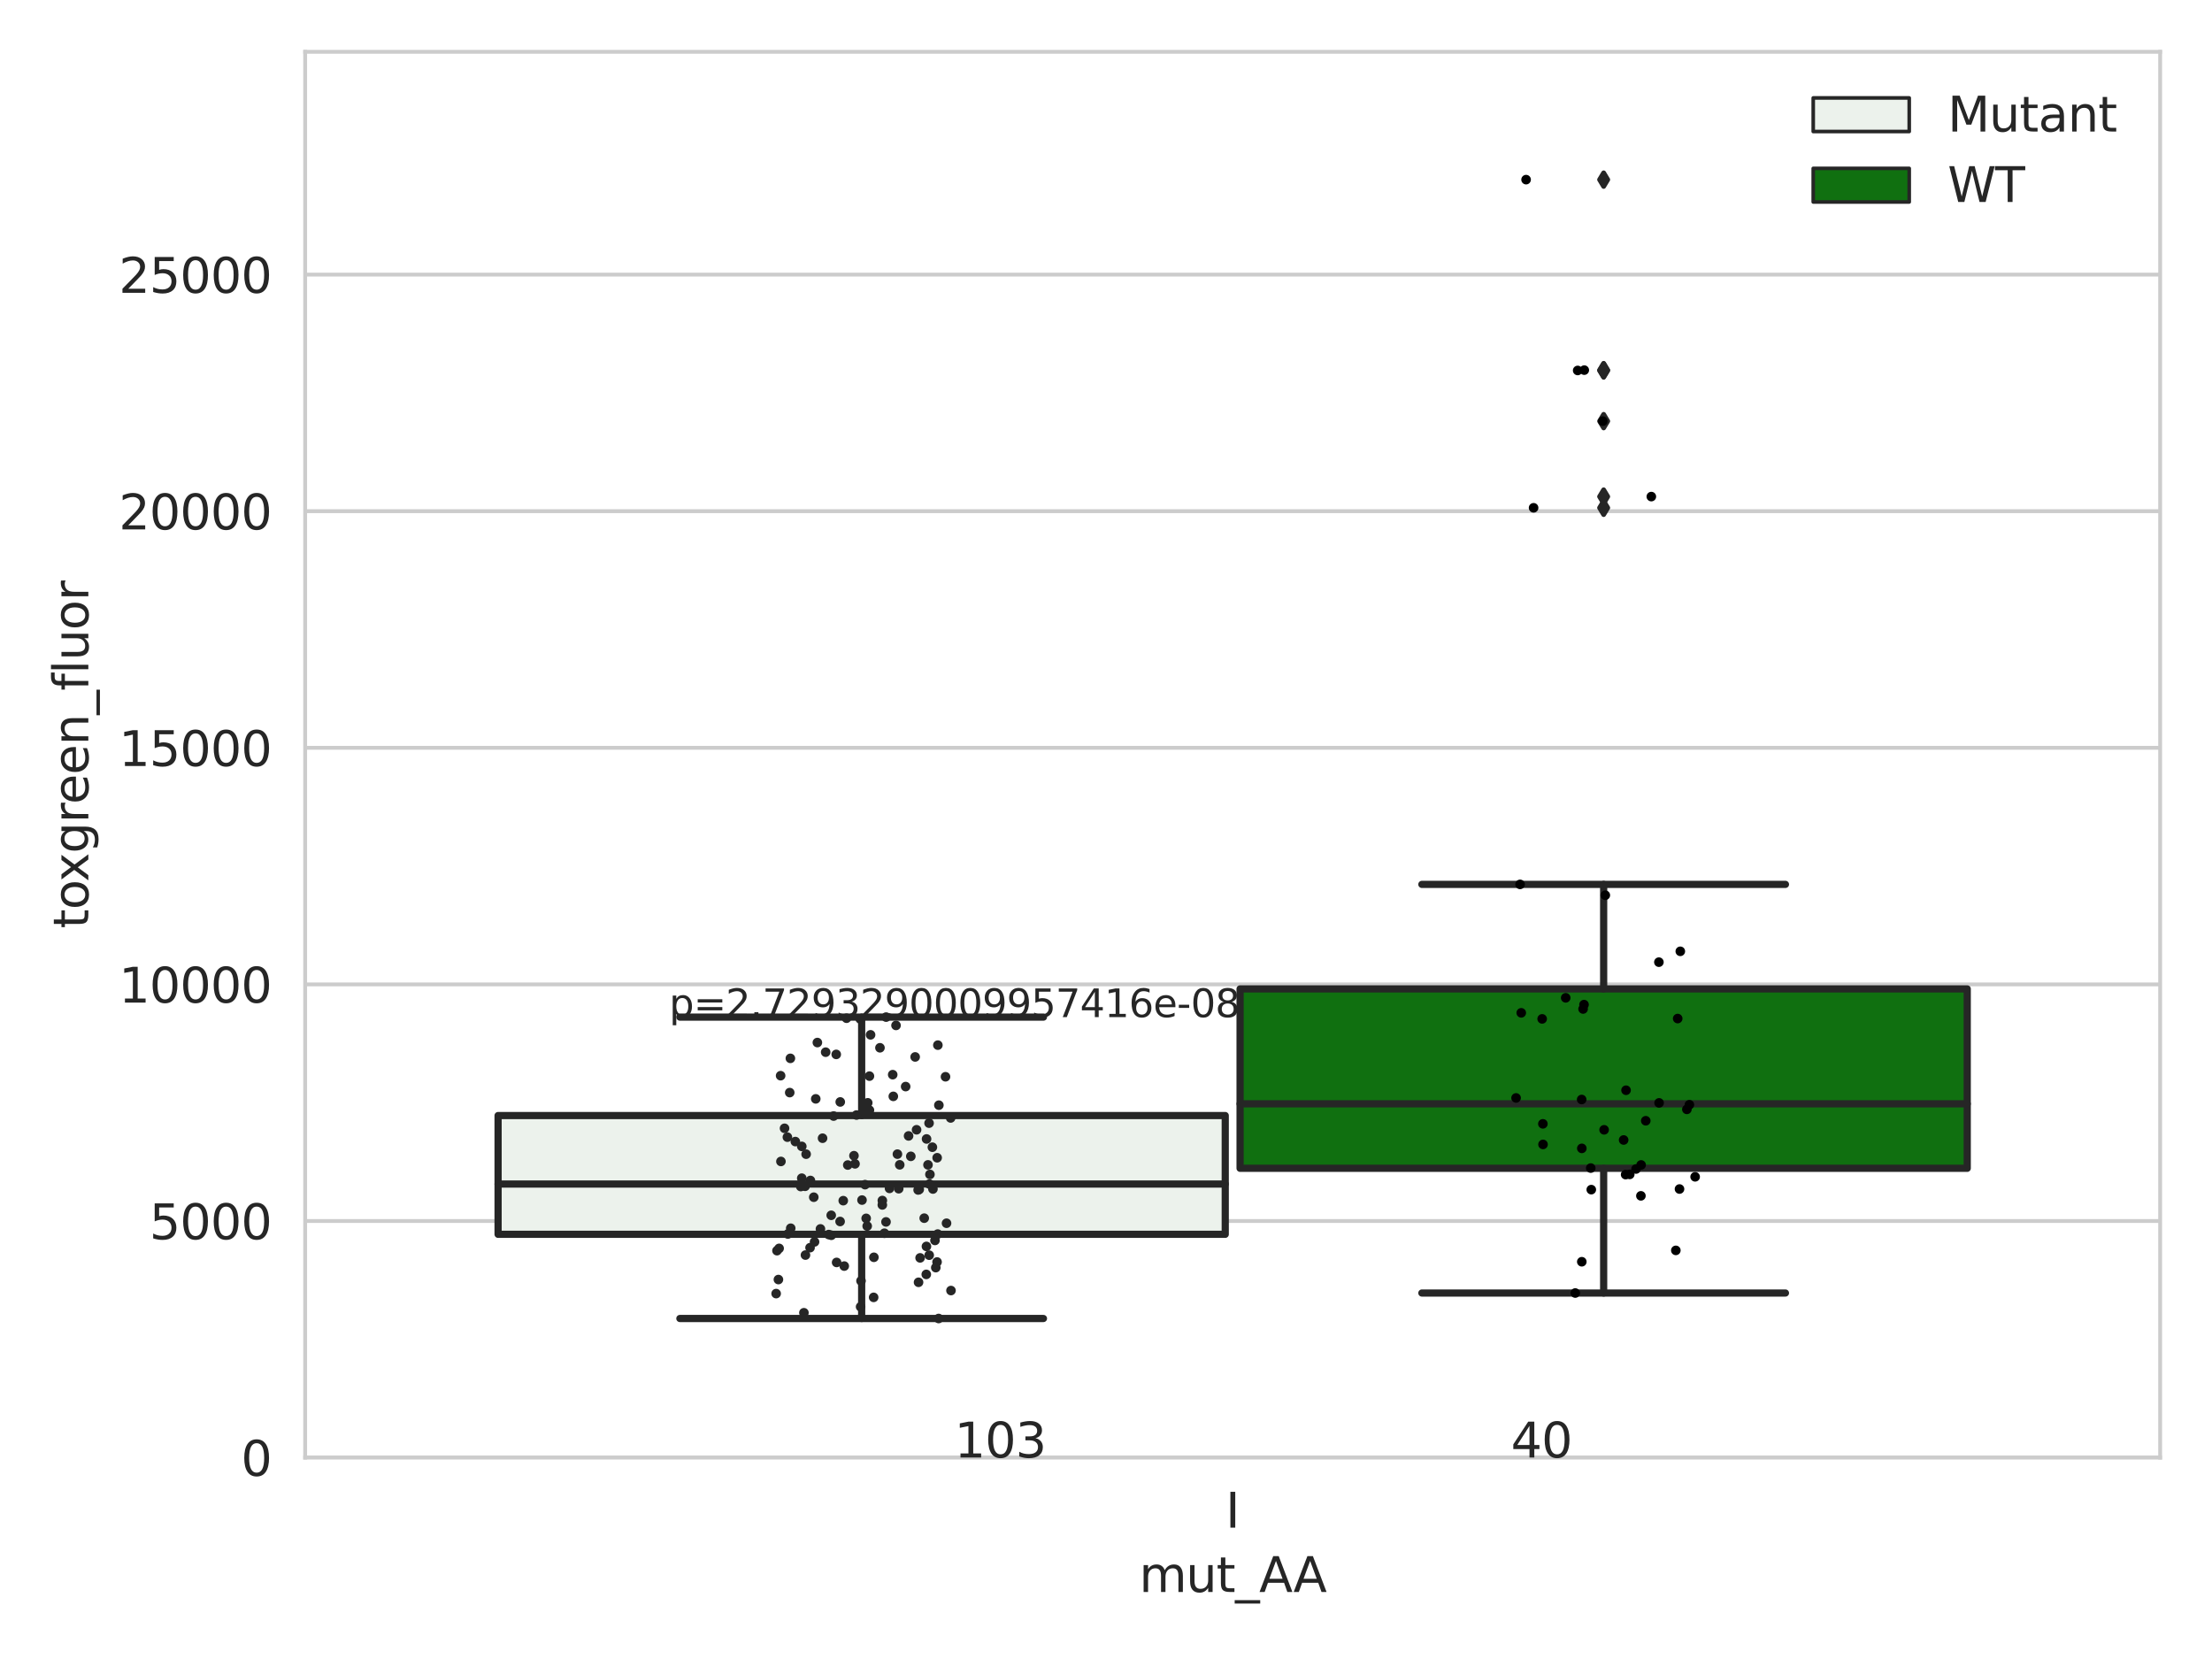 <?xml version="1.0" encoding="utf-8" standalone="no"?>
<!DOCTYPE svg PUBLIC "-//W3C//DTD SVG 1.1//EN"
  "http://www.w3.org/Graphics/SVG/1.1/DTD/svg11.dtd">
<svg xmlns:xlink="http://www.w3.org/1999/xlink" width="460.8pt" height="345.6pt" viewBox="0 0 460.8 345.6" xmlns="http://www.w3.org/2000/svg" version="1.1">
 <defs>
  <style type="text/css">*{stroke-linejoin: round; stroke-linecap: butt}</style>
 </defs>
 <g id="figure_1">
  <g id="patch_1">
   <path d="M 0 345.6 
L 460.8 345.6 
L 460.8 0 
L 0 0 
z
" style="fill: #ffffff"/>
  </g>
  <g id="axes_1">
   <g id="patch_2">
    <path d="M 63.571 303.64 
L 450 303.64 
L 450 10.8 
L 63.571 10.8 
z
" style="fill: #ffffff"/>
   </g>
   <g id="matplotlib.axis_1">
    <g id="xtick_1">
     <g id="text_1">
      <!-- I -->
      <g style="fill: #262626" transform="translate(255.311 318.238)scale(0.1 -0.1)">
       <defs>
        <path id="DejaVuSans-49" d="M 628 4666 
L 1259 4666 
L 1259 0 
L 628 0 
L 628 4666 
z
" transform="scale(0.016)"/>
       </defs>
       <use xlink:href="#DejaVuSans-49"/>
      </g>
     </g>
    </g>
    <g id="text_2">
     <!-- mut_AA -->
     <g style="fill: #262626" transform="translate(237.308 331.638)scale(0.1 -0.1)">
      <defs>
       <path id="DejaVuSans-6d" d="M 3328 2828 
Q 3544 3216 3844 3400 
Q 4144 3584 4550 3584 
Q 5097 3584 5394 3201 
Q 5691 2819 5691 2113 
L 5691 0 
L 5113 0 
L 5113 2094 
Q 5113 2597 4934 2840 
Q 4756 3084 4391 3084 
Q 3944 3084 3684 2787 
Q 3425 2491 3425 1978 
L 3425 0 
L 2847 0 
L 2847 2094 
Q 2847 2600 2669 2842 
Q 2491 3084 2119 3084 
Q 1678 3084 1418 2786 
Q 1159 2488 1159 1978 
L 1159 0 
L 581 0 
L 581 3500 
L 1159 3500 
L 1159 2956 
Q 1356 3278 1631 3431 
Q 1906 3584 2284 3584 
Q 2666 3584 2933 3390 
Q 3200 3197 3328 2828 
z
" transform="scale(0.016)"/>
       <path id="DejaVuSans-75" d="M 544 1381 
L 544 3500 
L 1119 3500 
L 1119 1403 
Q 1119 906 1312 657 
Q 1506 409 1894 409 
Q 2359 409 2629 706 
Q 2900 1003 2900 1516 
L 2900 3500 
L 3475 3500 
L 3475 0 
L 2900 0 
L 2900 538 
Q 2691 219 2414 64 
Q 2138 -91 1772 -91 
Q 1169 -91 856 284 
Q 544 659 544 1381 
z
M 1991 3584 
L 1991 3584 
z
" transform="scale(0.016)"/>
       <path id="DejaVuSans-74" d="M 1172 4494 
L 1172 3500 
L 2356 3500 
L 2356 3053 
L 1172 3053 
L 1172 1153 
Q 1172 725 1289 603 
Q 1406 481 1766 481 
L 2356 481 
L 2356 0 
L 1766 0 
Q 1100 0 847 248 
Q 594 497 594 1153 
L 594 3053 
L 172 3053 
L 172 3500 
L 594 3500 
L 594 4494 
L 1172 4494 
z
" transform="scale(0.016)"/>
       <path id="DejaVuSans-5f" d="M 3263 -1063 
L 3263 -1509 
L -63 -1509 
L -63 -1063 
L 3263 -1063 
z
" transform="scale(0.016)"/>
       <path id="DejaVuSans-41" d="M 2188 4044 
L 1331 1722 
L 3047 1722 
L 2188 4044 
z
M 1831 4666 
L 2547 4666 
L 4325 0 
L 3669 0 
L 3244 1197 
L 1141 1197 
L 716 0 
L 50 0 
L 1831 4666 
z
" transform="scale(0.016)"/>
      </defs>
      <use xlink:href="#DejaVuSans-6d"/>
      <use xlink:href="#DejaVuSans-75" x="97.412"/>
      <use xlink:href="#DejaVuSans-74" x="160.791"/>
      <use xlink:href="#DejaVuSans-5f" x="200"/>
      <use xlink:href="#DejaVuSans-41" x="250"/>
      <use xlink:href="#DejaVuSans-41" x="321.158"/>
     </g>
    </g>
   </g>
   <g id="matplotlib.axis_2">
    <g id="ytick_1">
     <g id="line2d_1">
      <path d="M 63.571 303.64 
L 450 303.64 
" clip-path="url(#pe5a3a31a70)" style="fill: none; stroke: #cccccc; stroke-width: 0.8; stroke-linecap: round"/>
     </g>
     <g id="text_3">
      <!-- 0 -->
      <g style="fill: #262626" transform="translate(50.209 307.439)scale(0.1 -0.1)">
       <defs>
        <path id="DejaVuSans-30" d="M 2034 4250 
Q 1547 4250 1301 3770 
Q 1056 3291 1056 2328 
Q 1056 1369 1301 889 
Q 1547 409 2034 409 
Q 2525 409 2770 889 
Q 3016 1369 3016 2328 
Q 3016 3291 2770 3770 
Q 2525 4250 2034 4250 
z
M 2034 4750 
Q 2819 4750 3233 4129 
Q 3647 3509 3647 2328 
Q 3647 1150 3233 529 
Q 2819 -91 2034 -91 
Q 1250 -91 836 529 
Q 422 1150 422 2328 
Q 422 3509 836 4129 
Q 1250 4750 2034 4750 
z
" transform="scale(0.016)"/>
       </defs>
       <use xlink:href="#DejaVuSans-30"/>
      </g>
     </g>
    </g>
    <g id="ytick_2">
     <g id="line2d_2">
      <path d="M 63.571 254.352 
L 450 254.352 
" clip-path="url(#pe5a3a31a70)" style="fill: none; stroke: #cccccc; stroke-width: 0.8; stroke-linecap: round"/>
     </g>
     <g id="text_4">
      <!-- 5000 -->
      <g style="fill: #262626" transform="translate(31.121 258.152)scale(0.1 -0.1)">
       <defs>
        <path id="DejaVuSans-35" d="M 691 4666 
L 3169 4666 
L 3169 4134 
L 1269 4134 
L 1269 2991 
Q 1406 3038 1543 3061 
Q 1681 3084 1819 3084 
Q 2600 3084 3056 2656 
Q 3513 2228 3513 1497 
Q 3513 744 3044 326 
Q 2575 -91 1722 -91 
Q 1428 -91 1123 -41 
Q 819 9 494 109 
L 494 744 
Q 775 591 1075 516 
Q 1375 441 1709 441 
Q 2250 441 2565 725 
Q 2881 1009 2881 1497 
Q 2881 1984 2565 2268 
Q 2250 2553 1709 2553 
Q 1456 2553 1204 2497 
Q 953 2441 691 2322 
L 691 4666 
z
" transform="scale(0.016)"/>
       </defs>
       <use xlink:href="#DejaVuSans-35"/>
       <use xlink:href="#DejaVuSans-30" x="63.623"/>
       <use xlink:href="#DejaVuSans-30" x="127.246"/>
       <use xlink:href="#DejaVuSans-30" x="190.869"/>
      </g>
     </g>
    </g>
    <g id="ytick_3">
     <g id="line2d_3">
      <path d="M 63.571 205.065 
L 450 205.065 
" clip-path="url(#pe5a3a31a70)" style="fill: none; stroke: #cccccc; stroke-width: 0.8; stroke-linecap: round"/>
     </g>
     <g id="text_5">
      <!-- 10000 -->
      <g style="fill: #262626" transform="translate(24.759 208.864)scale(0.1 -0.1)">
       <defs>
        <path id="DejaVuSans-31" d="M 794 531 
L 1825 531 
L 1825 4091 
L 703 3866 
L 703 4441 
L 1819 4666 
L 2450 4666 
L 2450 531 
L 3481 531 
L 3481 0 
L 794 0 
L 794 531 
z
" transform="scale(0.016)"/>
       </defs>
       <use xlink:href="#DejaVuSans-31"/>
       <use xlink:href="#DejaVuSans-30" x="63.623"/>
       <use xlink:href="#DejaVuSans-30" x="127.246"/>
       <use xlink:href="#DejaVuSans-30" x="190.869"/>
       <use xlink:href="#DejaVuSans-30" x="254.492"/>
      </g>
     </g>
    </g>
    <g id="ytick_4">
     <g id="line2d_4">
      <path d="M 63.571 155.777 
L 450 155.777 
" clip-path="url(#pe5a3a31a70)" style="fill: none; stroke: #cccccc; stroke-width: 0.8; stroke-linecap: round"/>
     </g>
     <g id="text_6">
      <!-- 15000 -->
      <g style="fill: #262626" transform="translate(24.759 159.576)scale(0.1 -0.1)">
       <use xlink:href="#DejaVuSans-31"/>
       <use xlink:href="#DejaVuSans-35" x="63.623"/>
       <use xlink:href="#DejaVuSans-30" x="127.246"/>
       <use xlink:href="#DejaVuSans-30" x="190.869"/>
       <use xlink:href="#DejaVuSans-30" x="254.492"/>
      </g>
     </g>
    </g>
    <g id="ytick_5">
     <g id="line2d_5">
      <path d="M 63.571 106.489 
L 450 106.489 
" clip-path="url(#pe5a3a31a70)" style="fill: none; stroke: #cccccc; stroke-width: 0.8; stroke-linecap: round"/>
     </g>
     <g id="text_7">
      <!-- 20000 -->
      <g style="fill: #262626" transform="translate(24.759 110.289)scale(0.1 -0.1)">
       <defs>
        <path id="DejaVuSans-32" d="M 1228 531 
L 3431 531 
L 3431 0 
L 469 0 
L 469 531 
Q 828 903 1448 1529 
Q 2069 2156 2228 2338 
Q 2531 2678 2651 2914 
Q 2772 3150 2772 3378 
Q 2772 3750 2511 3984 
Q 2250 4219 1831 4219 
Q 1534 4219 1204 4116 
Q 875 4013 500 3803 
L 500 4441 
Q 881 4594 1212 4672 
Q 1544 4750 1819 4750 
Q 2544 4750 2975 4387 
Q 3406 4025 3406 3419 
Q 3406 3131 3298 2873 
Q 3191 2616 2906 2266 
Q 2828 2175 2409 1742 
Q 1991 1309 1228 531 
z
" transform="scale(0.016)"/>
       </defs>
       <use xlink:href="#DejaVuSans-32"/>
       <use xlink:href="#DejaVuSans-30" x="63.623"/>
       <use xlink:href="#DejaVuSans-30" x="127.246"/>
       <use xlink:href="#DejaVuSans-30" x="190.869"/>
       <use xlink:href="#DejaVuSans-30" x="254.492"/>
      </g>
     </g>
    </g>
    <g id="ytick_6">
     <g id="line2d_6">
      <path d="M 63.571 57.202 
L 450 57.202 
" clip-path="url(#pe5a3a31a70)" style="fill: none; stroke: #cccccc; stroke-width: 0.8; stroke-linecap: round"/>
     </g>
     <g id="text_8">
      <!-- 25000 -->
      <g style="fill: #262626" transform="translate(24.759 61.001)scale(0.1 -0.1)">
       <use xlink:href="#DejaVuSans-32"/>
       <use xlink:href="#DejaVuSans-35" x="63.623"/>
       <use xlink:href="#DejaVuSans-30" x="127.246"/>
       <use xlink:href="#DejaVuSans-30" x="190.869"/>
       <use xlink:href="#DejaVuSans-30" x="254.492"/>
      </g>
     </g>
    </g>
    <g id="text_9">
     <!-- toxgreen_fluor -->
     <g style="fill: #262626" transform="translate(18.401 193.415)rotate(-90)scale(0.1 -0.1)">
      <defs>
       <path id="DejaVuSans-6f" d="M 1959 3097 
Q 1497 3097 1228 2736 
Q 959 2375 959 1747 
Q 959 1119 1226 758 
Q 1494 397 1959 397 
Q 2419 397 2687 759 
Q 2956 1122 2956 1747 
Q 2956 2369 2687 2733 
Q 2419 3097 1959 3097 
z
M 1959 3584 
Q 2709 3584 3137 3096 
Q 3566 2609 3566 1747 
Q 3566 888 3137 398 
Q 2709 -91 1959 -91 
Q 1206 -91 779 398 
Q 353 888 353 1747 
Q 353 2609 779 3096 
Q 1206 3584 1959 3584 
z
" transform="scale(0.016)"/>
       <path id="DejaVuSans-78" d="M 3513 3500 
L 2247 1797 
L 3578 0 
L 2900 0 
L 1881 1375 
L 863 0 
L 184 0 
L 1544 1831 
L 300 3500 
L 978 3500 
L 1906 2253 
L 2834 3500 
L 3513 3500 
z
" transform="scale(0.016)"/>
       <path id="DejaVuSans-67" d="M 2906 1791 
Q 2906 2416 2648 2759 
Q 2391 3103 1925 3103 
Q 1463 3103 1205 2759 
Q 947 2416 947 1791 
Q 947 1169 1205 825 
Q 1463 481 1925 481 
Q 2391 481 2648 825 
Q 2906 1169 2906 1791 
z
M 3481 434 
Q 3481 -459 3084 -895 
Q 2688 -1331 1869 -1331 
Q 1566 -1331 1297 -1286 
Q 1028 -1241 775 -1147 
L 775 -588 
Q 1028 -725 1275 -790 
Q 1522 -856 1778 -856 
Q 2344 -856 2625 -561 
Q 2906 -266 2906 331 
L 2906 616 
Q 2728 306 2450 153 
Q 2172 0 1784 0 
Q 1141 0 747 490 
Q 353 981 353 1791 
Q 353 2603 747 3093 
Q 1141 3584 1784 3584 
Q 2172 3584 2450 3431 
Q 2728 3278 2906 2969 
L 2906 3500 
L 3481 3500 
L 3481 434 
z
" transform="scale(0.016)"/>
       <path id="DejaVuSans-72" d="M 2631 2963 
Q 2534 3019 2420 3045 
Q 2306 3072 2169 3072 
Q 1681 3072 1420 2755 
Q 1159 2438 1159 1844 
L 1159 0 
L 581 0 
L 581 3500 
L 1159 3500 
L 1159 2956 
Q 1341 3275 1631 3429 
Q 1922 3584 2338 3584 
Q 2397 3584 2469 3576 
Q 2541 3569 2628 3553 
L 2631 2963 
z
" transform="scale(0.016)"/>
       <path id="DejaVuSans-65" d="M 3597 1894 
L 3597 1613 
L 953 1613 
Q 991 1019 1311 708 
Q 1631 397 2203 397 
Q 2534 397 2845 478 
Q 3156 559 3463 722 
L 3463 178 
Q 3153 47 2828 -22 
Q 2503 -91 2169 -91 
Q 1331 -91 842 396 
Q 353 884 353 1716 
Q 353 2575 817 3079 
Q 1281 3584 2069 3584 
Q 2775 3584 3186 3129 
Q 3597 2675 3597 1894 
z
M 3022 2063 
Q 3016 2534 2758 2815 
Q 2500 3097 2075 3097 
Q 1594 3097 1305 2825 
Q 1016 2553 972 2059 
L 3022 2063 
z
" transform="scale(0.016)"/>
       <path id="DejaVuSans-6e" d="M 3513 2113 
L 3513 0 
L 2938 0 
L 2938 2094 
Q 2938 2591 2744 2837 
Q 2550 3084 2163 3084 
Q 1697 3084 1428 2787 
Q 1159 2491 1159 1978 
L 1159 0 
L 581 0 
L 581 3500 
L 1159 3500 
L 1159 2956 
Q 1366 3272 1645 3428 
Q 1925 3584 2291 3584 
Q 2894 3584 3203 3211 
Q 3513 2838 3513 2113 
z
" transform="scale(0.016)"/>
       <path id="DejaVuSans-66" d="M 2375 4863 
L 2375 4384 
L 1825 4384 
Q 1516 4384 1395 4259 
Q 1275 4134 1275 3809 
L 1275 3500 
L 2222 3500 
L 2222 3053 
L 1275 3053 
L 1275 0 
L 697 0 
L 697 3053 
L 147 3053 
L 147 3500 
L 697 3500 
L 697 3744 
Q 697 4328 969 4595 
Q 1241 4863 1831 4863 
L 2375 4863 
z
" transform="scale(0.016)"/>
       <path id="DejaVuSans-6c" d="M 603 4863 
L 1178 4863 
L 1178 0 
L 603 0 
L 603 4863 
z
" transform="scale(0.016)"/>
      </defs>
      <use xlink:href="#DejaVuSans-74"/>
      <use xlink:href="#DejaVuSans-6f" x="39.209"/>
      <use xlink:href="#DejaVuSans-78" x="97.266"/>
      <use xlink:href="#DejaVuSans-67" x="156.445"/>
      <use xlink:href="#DejaVuSans-72" x="219.922"/>
      <use xlink:href="#DejaVuSans-65" x="258.785"/>
      <use xlink:href="#DejaVuSans-65" x="320.309"/>
      <use xlink:href="#DejaVuSans-6e" x="381.832"/>
      <use xlink:href="#DejaVuSans-5f" x="445.211"/>
      <use xlink:href="#DejaVuSans-66" x="495.211"/>
      <use xlink:href="#DejaVuSans-6c" x="530.416"/>
      <use xlink:href="#DejaVuSans-75" x="558.199"/>
      <use xlink:href="#DejaVuSans-6f" x="621.578"/>
      <use xlink:href="#DejaVuSans-72" x="682.76"/>
     </g>
    </g>
   </g>
   <g id="patch_3">
    <path d="M 103.76 257.131 
L 255.24 257.131 
L 255.24 232.388 
L 103.76 232.388 
L 103.76 257.131 
z
" clip-path="url(#pe5a3a31a70)" style="fill: #ecf2ec; stroke: #262626; stroke-width: 1.5; stroke-linejoin: miter"/>
   </g>
   <g id="patch_4">
    <path d="M 258.331 243.379 
L 409.811 243.379 
L 409.811 206.009 
L 258.331 206.009 
L 258.331 243.379 
z
" clip-path="url(#pe5a3a31a70)" style="fill: #107010; stroke: #262626; stroke-width: 1.5; stroke-linejoin: miter"/>
   </g>
   <g id="patch_5">
    <path d="M 256.786 303.64 
L 256.786 303.64 
L 256.786 303.64 
L 256.786 303.64 
z
" clip-path="url(#pe5a3a31a70)" style="fill: #ecf2ec; stroke: #262626; stroke-width: 0.75; stroke-linejoin: miter"/>
   </g>
   <g id="patch_6">
    <path d="M 256.786 303.64 
L 256.786 303.64 
L 256.786 303.64 
L 256.786 303.64 
z
" clip-path="url(#pe5a3a31a70)" style="fill: #107010; stroke: #262626; stroke-width: 0.75; stroke-linejoin: miter"/>
   </g>
   <g id="PathCollection_1"/>
   <g id="PathCollection_2"/>
   <g id="line2d_7">
    <path d="M 179.5 257.131 
L 179.5 274.667 
" clip-path="url(#pe5a3a31a70)" style="fill: none; stroke: #262626; stroke-width: 1.5; stroke-linecap: round"/>
   </g>
   <g id="line2d_8">
    <path d="M 179.5 232.388 
L 179.5 211.881 
" clip-path="url(#pe5a3a31a70)" style="fill: none; stroke: #262626; stroke-width: 1.5; stroke-linecap: round"/>
   </g>
   <g id="line2d_9">
    <path d="M 141.63 274.667 
L 217.37 274.667 
" clip-path="url(#pe5a3a31a70)" style="fill: none; stroke: #262626; stroke-width: 1.5; stroke-linecap: round"/>
   </g>
   <g id="line2d_10">
    <path d="M 141.63 211.881 
L 217.37 211.881 
" clip-path="url(#pe5a3a31a70)" style="fill: none; stroke: #262626; stroke-width: 1.5; stroke-linecap: round"/>
   </g>
   <g id="line2d_11"/>
   <g id="line2d_12">
    <path d="M 334.071 243.379 
L 334.071 269.361 
" clip-path="url(#pe5a3a31a70)" style="fill: none; stroke: #262626; stroke-width: 1.5; stroke-linecap: round"/>
   </g>
   <g id="line2d_13">
    <path d="M 334.071 206.009 
L 334.071 184.234 
" clip-path="url(#pe5a3a31a70)" style="fill: none; stroke: #262626; stroke-width: 1.5; stroke-linecap: round"/>
   </g>
   <g id="line2d_14">
    <path d="M 296.201 269.361 
L 371.941 269.361 
" clip-path="url(#pe5a3a31a70)" style="fill: none; stroke: #262626; stroke-width: 1.5; stroke-linecap: round"/>
   </g>
   <g id="line2d_15">
    <path d="M 296.201 184.234 
L 371.941 184.234 
" clip-path="url(#pe5a3a31a70)" style="fill: none; stroke: #262626; stroke-width: 1.5; stroke-linecap: round"/>
   </g>
   <g id="line2d_16">
    <defs>
     <path id="mb44a85bcde" d="M -0 1.414 
L 0.849 0 
L 0 -1.414 
L -0.849 -0 
z
" style="stroke: #262626; stroke-linejoin: miter"/>
    </defs>
    <g clip-path="url(#pe5a3a31a70)">
     <use xlink:href="#mb44a85bcde" x="334.071" y="77.175" style="fill: #262626; stroke: #262626; stroke-linejoin: miter"/>
     <use xlink:href="#mb44a85bcde" x="334.071" y="87.731" style="fill: #262626; stroke: #262626; stroke-linejoin: miter"/>
     <use xlink:href="#mb44a85bcde" x="334.071" y="77.103" style="fill: #262626; stroke: #262626; stroke-linejoin: miter"/>
     <use xlink:href="#mb44a85bcde" x="334.071" y="103.448" style="fill: #262626; stroke: #262626; stroke-linejoin: miter"/>
     <use xlink:href="#mb44a85bcde" x="334.071" y="37.422" style="fill: #262626; stroke: #262626; stroke-linejoin: miter"/>
     <use xlink:href="#mb44a85bcde" x="334.071" y="105.784" style="fill: #262626; stroke: #262626; stroke-linejoin: miter"/>
    </g>
   </g>
   <g id="line2d_17">
    <path d="M 103.76 246.659 
L 255.24 246.659 
" clip-path="url(#pe5a3a31a70)" style="fill: none; stroke: #262626; stroke-width: 1.5; stroke-linecap: round"/>
   </g>
   <g id="line2d_18">
    <path d="M 258.331 229.944 
L 409.811 229.944 
" clip-path="url(#pe5a3a31a70)" style="fill: none; stroke: #262626; stroke-width: 1.5; stroke-linecap: round"/>
   </g>
   <g id="patch_7">
    <path d="M 63.571 303.64 
L 63.571 10.8 
" style="fill: none; stroke: #cccccc; stroke-width: 0.8; stroke-linejoin: miter; stroke-linecap: square"/>
   </g>
   <g id="patch_8">
    <path d="M 450 303.64 
L 450 10.8 
" style="fill: none; stroke: #cccccc; stroke-width: 0.8; stroke-linejoin: miter; stroke-linecap: square"/>
   </g>
   <g id="patch_9">
    <path d="M 63.571 303.64 
L 450 303.64 
" style="fill: none; stroke: #cccccc; stroke-width: 0.8; stroke-linejoin: miter; stroke-linecap: square"/>
   </g>
   <g id="patch_10">
    <path d="M 63.571 10.8 
L 450 10.8 
" style="fill: none; stroke: #cccccc; stroke-width: 0.8; stroke-linejoin: miter; stroke-linecap: square"/>
   </g>
   <g id="PathCollection_3">
    <defs>
     <path id="C0_0_d16b97ed3e" d="M 0 1 
C 0.265 1 0.52 0.895 0.707 0.707 
C 0.895 0.52 1 0.265 1 -0 
C 1 -0.265 0.895 -0.52 0.707 -0.707 
C 0.52 -0.895 0.265 -1 0 -1 
C -0.265 -1 -0.52 -0.895 -0.707 -0.707 
C -0.895 -0.52 -1 -0.265 -1 0 
C -1 0.265 -0.895 0.52 -0.707 0.707 
C -0.52 0.895 -0.265 1 0 1 
z
"/>
    </defs>
    <g clip-path="url(#pe5a3a31a70)">
     <use xlink:href="#C0_0_d16b97ed3e" x="183.809" y="250.092" style="fill: #262626"/>
    </g>
    <g clip-path="url(#pe5a3a31a70)">
     <use xlink:href="#C0_0_d16b97ed3e" x="172.002" y="219.188" style="fill: #262626"/>
    </g>
    <g clip-path="url(#pe5a3a31a70)">
     <use xlink:href="#C0_0_d16b97ed3e" x="169.523" y="249.399" style="fill: #262626"/>
    </g>
    <g clip-path="url(#pe5a3a31a70)">
     <use xlink:href="#C0_0_d16b97ed3e" x="179.195" y="212.26" style="fill: #262626"/>
    </g>
    <g clip-path="url(#pe5a3a31a70)">
     <use xlink:href="#C0_0_d16b97ed3e" x="167.713" y="247.127" style="fill: #262626"/>
    </g>
    <g clip-path="url(#pe5a3a31a70)">
     <use xlink:href="#C0_0_d16b97ed3e" x="169.684" y="258.707" style="fill: #262626"/>
    </g>
    <g clip-path="url(#pe5a3a31a70)">
     <use xlink:href="#C0_0_d16b97ed3e" x="189.739" y="240.885" style="fill: #262626"/>
    </g>
    <g clip-path="url(#pe5a3a31a70)">
     <use xlink:href="#C0_0_d16b97ed3e" x="175.664" y="250.121" style="fill: #262626"/>
    </g>
    <g clip-path="url(#pe5a3a31a70)">
     <use xlink:href="#C0_0_d16b97ed3e" x="198.04" y="232.889" style="fill: #262626"/>
    </g>
    <g clip-path="url(#pe5a3a31a70)">
     <use xlink:href="#C0_0_d16b97ed3e" x="181.12" y="224.177" style="fill: #262626"/>
    </g>
    <g clip-path="url(#pe5a3a31a70)">
     <use xlink:href="#C0_0_d16b97ed3e" x="197.181" y="254.822" style="fill: #262626"/>
    </g>
    <g clip-path="url(#pe5a3a31a70)">
     <use xlink:href="#C0_0_d16b97ed3e" x="191.675" y="262.038" style="fill: #262626"/>
    </g>
    <g clip-path="url(#pe5a3a31a70)">
     <use xlink:href="#C0_0_d16b97ed3e" x="174.203" y="219.651" style="fill: #262626"/>
    </g>
    <g clip-path="url(#pe5a3a31a70)">
     <use xlink:href="#C0_0_d16b97ed3e" x="176.347" y="212.113" style="fill: #262626"/>
    </g>
    <g clip-path="url(#pe5a3a31a70)">
     <use xlink:href="#C0_0_d16b97ed3e" x="174.283" y="262.988" style="fill: #262626"/>
    </g>
    <g clip-path="url(#pe5a3a31a70)">
     <use xlink:href="#C0_0_d16b97ed3e" x="189.274" y="236.633" style="fill: #262626"/>
    </g>
    <g clip-path="url(#pe5a3a31a70)">
     <use xlink:href="#C0_0_d16b97ed3e" x="179.572" y="249.996" style="fill: #262626"/>
    </g>
    <g clip-path="url(#pe5a3a31a70)">
     <use xlink:href="#C0_0_d16b97ed3e" x="192.962" y="265.48" style="fill: #262626"/>
    </g>
    <g clip-path="url(#pe5a3a31a70)">
     <use xlink:href="#C0_0_d16b97ed3e" x="162.305" y="260.06" style="fill: #262626"/>
    </g>
    <g clip-path="url(#pe5a3a31a70)">
     <use xlink:href="#C0_0_d16b97ed3e" x="187.431" y="242.652" style="fill: #262626"/>
    </g>
    <g clip-path="url(#pe5a3a31a70)">
     <use xlink:href="#C0_0_d16b97ed3e" x="176.607" y="242.696" style="fill: #262626"/>
    </g>
    <g clip-path="url(#pe5a3a31a70)">
     <use xlink:href="#C0_0_d16b97ed3e" x="164.515" y="227.608" style="fill: #262626"/>
    </g>
    <g clip-path="url(#pe5a3a31a70)">
     <use xlink:href="#C0_0_d16b97ed3e" x="191.264" y="247.891" style="fill: #262626"/>
    </g>
    <g clip-path="url(#pe5a3a31a70)">
     <use xlink:href="#C0_0_d16b97ed3e" x="173.656" y="232.495" style="fill: #262626"/>
    </g>
    <g clip-path="url(#pe5a3a31a70)">
     <use xlink:href="#C0_0_d16b97ed3e" x="198.108" y="268.844" style="fill: #262626"/>
    </g>
    <g clip-path="url(#pe5a3a31a70)">
     <use xlink:href="#C0_0_d16b97ed3e" x="185.304" y="247.563" style="fill: #262626"/>
    </g>
    <g clip-path="url(#pe5a3a31a70)">
     <use xlink:href="#C0_0_d16b97ed3e" x="168.749" y="259.915" style="fill: #262626"/>
    </g>
    <g clip-path="url(#pe5a3a31a70)">
     <use xlink:href="#C0_0_d16b97ed3e" x="170.274" y="217.182" style="fill: #262626"/>
    </g>
    <g clip-path="url(#pe5a3a31a70)">
     <use xlink:href="#C0_0_d16b97ed3e" x="193.542" y="233.971" style="fill: #262626"/>
    </g>
    <g clip-path="url(#pe5a3a31a70)">
     <use xlink:href="#C0_0_d16b97ed3e" x="193.723" y="244.653" style="fill: #262626"/>
    </g>
    <g clip-path="url(#pe5a3a31a70)">
     <use xlink:href="#C0_0_d16b97ed3e" x="162.618" y="224.086" style="fill: #262626"/>
    </g>
    <g clip-path="url(#pe5a3a31a70)">
     <use xlink:href="#C0_0_d16b97ed3e" x="164.722" y="255.864" style="fill: #262626"/>
    </g>
    <g clip-path="url(#pe5a3a31a70)">
     <use xlink:href="#C0_0_d16b97ed3e" x="180.207" y="246.786" style="fill: #262626"/>
    </g>
    <g clip-path="url(#pe5a3a31a70)">
     <use xlink:href="#C0_0_d16b97ed3e" x="186.948" y="240.429" style="fill: #262626"/>
    </g>
    <g clip-path="url(#pe5a3a31a70)">
     <use xlink:href="#C0_0_d16b97ed3e" x="185.967" y="223.872" style="fill: #262626"/>
    </g>
    <g clip-path="url(#pe5a3a31a70)">
     <use xlink:href="#C0_0_d16b97ed3e" x="181.12" y="231.271" style="fill: #262626"/>
    </g>
    <g clip-path="url(#pe5a3a31a70)">
     <use xlink:href="#C0_0_d16b97ed3e" x="178.425" y="232.281" style="fill: #262626"/>
    </g>
    <g clip-path="url(#pe5a3a31a70)">
     <use xlink:href="#C0_0_d16b97ed3e" x="180.193" y="231.349" style="fill: #262626"/>
    </g>
    <g clip-path="url(#pe5a3a31a70)">
     <use xlink:href="#C0_0_d16b97ed3e" x="184.593" y="211.881" style="fill: #262626"/>
    </g>
    <g clip-path="url(#pe5a3a31a70)">
     <use xlink:href="#C0_0_d16b97ed3e" x="195.374" y="217.72" style="fill: #262626"/>
    </g>
    <g clip-path="url(#pe5a3a31a70)">
     <use xlink:href="#C0_0_d16b97ed3e" x="186.658" y="213.612" style="fill: #262626"/>
    </g>
    <g clip-path="url(#pe5a3a31a70)">
     <use xlink:href="#C0_0_d16b97ed3e" x="193.57" y="261.478" style="fill: #262626"/>
    </g>
    <g clip-path="url(#pe5a3a31a70)">
     <use xlink:href="#C0_0_d16b97ed3e" x="194.775" y="258.405" style="fill: #262626"/>
    </g>
    <g clip-path="url(#pe5a3a31a70)">
     <use xlink:href="#C0_0_d16b97ed3e" x="166.815" y="247.18" style="fill: #262626"/>
    </g>
    <g clip-path="url(#pe5a3a31a70)">
     <use xlink:href="#C0_0_d16b97ed3e" x="173.158" y="253.167" style="fill: #262626"/>
    </g>
    <g clip-path="url(#pe5a3a31a70)">
     <use xlink:href="#C0_0_d16b97ed3e" x="193.02" y="237.265" style="fill: #262626"/>
    </g>
    <g clip-path="url(#pe5a3a31a70)">
     <use xlink:href="#C0_0_d16b97ed3e" x="167.471" y="273.47" style="fill: #262626"/>
    </g>
    <g clip-path="url(#pe5a3a31a70)">
     <use xlink:href="#C0_0_d16b97ed3e" x="175.04" y="229.555" style="fill: #262626"/>
    </g>
    <g clip-path="url(#pe5a3a31a70)">
     <use xlink:href="#C0_0_d16b97ed3e" x="180.651" y="255.416" style="fill: #262626"/>
    </g>
    <g clip-path="url(#pe5a3a31a70)">
     <use xlink:href="#C0_0_d16b97ed3e" x="170.914" y="256.004" style="fill: #262626"/>
    </g>
    <g clip-path="url(#pe5a3a31a70)">
     <use xlink:href="#C0_0_d16b97ed3e" x="193.318" y="242.664" style="fill: #262626"/>
    </g>
    <g clip-path="url(#pe5a3a31a70)">
     <use xlink:href="#C0_0_d16b97ed3e" x="183.311" y="218.272" style="fill: #262626"/>
    </g>
    <g clip-path="url(#pe5a3a31a70)">
     <use xlink:href="#C0_0_d16b97ed3e" x="196.965" y="224.309" style="fill: #262626"/>
    </g>
    <g clip-path="url(#pe5a3a31a70)">
     <use xlink:href="#C0_0_d16b97ed3e" x="164.652" y="220.473" style="fill: #262626"/>
    </g>
    <g clip-path="url(#pe5a3a31a70)">
     <use xlink:href="#C0_0_d16b97ed3e" x="179.279" y="272.225" style="fill: #262626"/>
    </g>
    <g clip-path="url(#pe5a3a31a70)">
     <use xlink:href="#C0_0_d16b97ed3e" x="192.534" y="253.767" style="fill: #262626"/>
    </g>
    <g clip-path="url(#pe5a3a31a70)">
     <use xlink:href="#C0_0_d16b97ed3e" x="187.219" y="247.632" style="fill: #262626"/>
    </g>
    <g clip-path="url(#pe5a3a31a70)">
     <use xlink:href="#C0_0_d16b97ed3e" x="193.612" y="246.659" style="fill: #262626"/>
    </g>
    <g clip-path="url(#pe5a3a31a70)">
     <use xlink:href="#C0_0_d16b97ed3e" x="161.684" y="269.48" style="fill: #262626"/>
    </g>
    <g clip-path="url(#pe5a3a31a70)">
     <use xlink:href="#C0_0_d16b97ed3e" x="195.345" y="257.08" style="fill: #262626"/>
    </g>
    <g clip-path="url(#pe5a3a31a70)">
     <use xlink:href="#C0_0_d16b97ed3e" x="181.996" y="270.265" style="fill: #262626"/>
    </g>
    <g clip-path="url(#pe5a3a31a70)">
     <use xlink:href="#C0_0_d16b97ed3e" x="175.874" y="263.746" style="fill: #262626"/>
    </g>
    <g clip-path="url(#pe5a3a31a70)">
     <use xlink:href="#C0_0_d16b97ed3e" x="167.029" y="238.813" style="fill: #262626"/>
    </g>
    <g clip-path="url(#pe5a3a31a70)">
     <use xlink:href="#C0_0_d16b97ed3e" x="161.86" y="260.538" style="fill: #262626"/>
    </g>
    <g clip-path="url(#pe5a3a31a70)">
     <use xlink:href="#C0_0_d16b97ed3e" x="167.024" y="245.438" style="fill: #262626"/>
    </g>
    <g clip-path="url(#pe5a3a31a70)">
     <use xlink:href="#C0_0_d16b97ed3e" x="190.939" y="235.353" style="fill: #262626"/>
    </g>
    <g clip-path="url(#pe5a3a31a70)">
     <use xlink:href="#C0_0_d16b97ed3e" x="184.573" y="254.544" style="fill: #262626"/>
    </g>
    <g clip-path="url(#pe5a3a31a70)">
     <use xlink:href="#C0_0_d16b97ed3e" x="191.492" y="247.789" style="fill: #262626"/>
    </g>
    <g clip-path="url(#pe5a3a31a70)">
     <use xlink:href="#C0_0_d16b97ed3e" x="165.686" y="237.809" style="fill: #262626"/>
    </g>
    <g clip-path="url(#pe5a3a31a70)">
     <use xlink:href="#C0_0_d16b97ed3e" x="164.028" y="236.89" style="fill: #262626"/>
    </g>
    <g clip-path="url(#pe5a3a31a70)">
     <use xlink:href="#C0_0_d16b97ed3e" x="192.995" y="259.648" style="fill: #262626"/>
    </g>
    <g clip-path="url(#pe5a3a31a70)">
     <use xlink:href="#C0_0_d16b97ed3e" x="182.049" y="261.918" style="fill: #262626"/>
    </g>
    <g clip-path="url(#pe5a3a31a70)">
     <use xlink:href="#C0_0_d16b97ed3e" x="164.129" y="257.064" style="fill: #262626"/>
    </g>
    <g clip-path="url(#pe5a3a31a70)">
     <use xlink:href="#C0_0_d16b97ed3e" x="162.683" y="241.951" style="fill: #262626"/>
    </g>
    <g clip-path="url(#pe5a3a31a70)">
     <use xlink:href="#C0_0_d16b97ed3e" x="169.936" y="228.912" style="fill: #262626"/>
    </g>
    <g clip-path="url(#pe5a3a31a70)">
     <use xlink:href="#C0_0_d16b97ed3e" x="168.826" y="245.914" style="fill: #262626"/>
    </g>
    <g clip-path="url(#pe5a3a31a70)">
     <use xlink:href="#C0_0_d16b97ed3e" x="184.238" y="256.901" style="fill: #262626"/>
    </g>
    <g clip-path="url(#pe5a3a31a70)">
     <use xlink:href="#C0_0_d16b97ed3e" x="195.534" y="274.667" style="fill: #262626"/>
    </g>
    <g clip-path="url(#pe5a3a31a70)">
     <use xlink:href="#C0_0_d16b97ed3e" x="167.792" y="261.454" style="fill: #262626"/>
    </g>
    <g clip-path="url(#pe5a3a31a70)">
     <use xlink:href="#C0_0_d16b97ed3e" x="175.009" y="254.458" style="fill: #262626"/>
    </g>
    <g clip-path="url(#pe5a3a31a70)">
     <use xlink:href="#C0_0_d16b97ed3e" x="178.113" y="242.45" style="fill: #262626"/>
    </g>
    <g clip-path="url(#pe5a3a31a70)">
     <use xlink:href="#C0_0_d16b97ed3e" x="194.349" y="247.693" style="fill: #262626"/>
    </g>
    <g clip-path="url(#pe5a3a31a70)">
     <use xlink:href="#C0_0_d16b97ed3e" x="171.354" y="237.111" style="fill: #262626"/>
    </g>
    <g clip-path="url(#pe5a3a31a70)">
     <use xlink:href="#C0_0_d16b97ed3e" x="177.897" y="240.753" style="fill: #262626"/>
    </g>
    <g clip-path="url(#pe5a3a31a70)">
     <use xlink:href="#C0_0_d16b97ed3e" x="188.663" y="226.353" style="fill: #262626"/>
    </g>
    <g clip-path="url(#pe5a3a31a70)">
     <use xlink:href="#C0_0_d16b97ed3e" x="194.942" y="264.069" style="fill: #262626"/>
    </g>
    <g clip-path="url(#pe5a3a31a70)">
     <use xlink:href="#C0_0_d16b97ed3e" x="186.094" y="228.392" style="fill: #262626"/>
    </g>
    <g clip-path="url(#pe5a3a31a70)">
     <use xlink:href="#C0_0_d16b97ed3e" x="195.584" y="230.23" style="fill: #262626"/>
    </g>
    <g clip-path="url(#pe5a3a31a70)">
     <use xlink:href="#C0_0_d16b97ed3e" x="181.357" y="215.574" style="fill: #262626"/>
    </g>
    <g clip-path="url(#pe5a3a31a70)">
     <use xlink:href="#C0_0_d16b97ed3e" x="179.367" y="266.83" style="fill: #262626"/>
    </g>
    <g clip-path="url(#pe5a3a31a70)">
     <use xlink:href="#C0_0_d16b97ed3e" x="162.159" y="266.553" style="fill: #262626"/>
    </g>
    <g clip-path="url(#pe5a3a31a70)">
     <use xlink:href="#C0_0_d16b97ed3e" x="194.234" y="238.983" style="fill: #262626"/>
    </g>
    <g clip-path="url(#pe5a3a31a70)">
     <use xlink:href="#C0_0_d16b97ed3e" x="163.434" y="235.046" style="fill: #262626"/>
    </g>
    <g clip-path="url(#pe5a3a31a70)">
     <use xlink:href="#C0_0_d16b97ed3e" x="183.805" y="251.008" style="fill: #262626"/>
    </g>
    <g clip-path="url(#pe5a3a31a70)">
     <use xlink:href="#C0_0_d16b97ed3e" x="180.439" y="253.805" style="fill: #262626"/>
    </g>
    <g clip-path="url(#pe5a3a31a70)">
     <use xlink:href="#C0_0_d16b97ed3e" x="195.207" y="262.896" style="fill: #262626"/>
    </g>
    <g clip-path="url(#pe5a3a31a70)">
     <use xlink:href="#C0_0_d16b97ed3e" x="172.648" y="257.182" style="fill: #262626"/>
    </g>
    <g clip-path="url(#pe5a3a31a70)">
     <use xlink:href="#C0_0_d16b97ed3e" x="190.644" y="220.178" style="fill: #262626"/>
    </g>
    <g clip-path="url(#pe5a3a31a70)">
     <use xlink:href="#C0_0_d16b97ed3e" x="191.35" y="267.126" style="fill: #262626"/>
    </g>
    <g clip-path="url(#pe5a3a31a70)">
     <use xlink:href="#C0_0_d16b97ed3e" x="195.226" y="241.18" style="fill: #262626"/>
    </g>
    <g clip-path="url(#pe5a3a31a70)">
     <use xlink:href="#C0_0_d16b97ed3e" x="167.931" y="240.436" style="fill: #262626"/>
    </g>
    <g clip-path="url(#pe5a3a31a70)">
     <use xlink:href="#C0_0_d16b97ed3e" x="173.183" y="257.328" style="fill: #262626"/>
    </g>
    <g clip-path="url(#pe5a3a31a70)">
     <use xlink:href="#C0_0_d16b97ed3e" x="180.767" y="229.735" style="fill: #262626"/>
    </g>
   </g>
   <g id="PathCollection_4">
    <defs>
     <path id="C1_0_ceb9a7c155" d="M 0 1 
C 0.265 1 0.52 0.895 0.707 0.707 
C 0.895 0.52 1 0.265 1 -0 
C 1 -0.265 0.895 -0.52 0.707 -0.707 
C 0.52 -0.895 0.265 -1 0 -1 
C -0.265 -1 -0.52 -0.895 -0.707 -0.707 
C -0.895 -0.52 -1 -0.265 -1 0 
C -1 0.265 -0.895 0.52 -0.707 0.707 
C -0.52 0.895 -0.265 1 0 1 
z
"/>
    </defs>
    <g clip-path="url(#pe5a3a31a70)">
     <use xlink:href="#C1_0_ceb9a7c155" x="331.494" y="247.822"/>
    </g>
    <g clip-path="url(#pe5a3a31a70)">
     <use xlink:href="#C1_0_ceb9a7c155" x="345.578" y="200.436"/>
    </g>
    <g clip-path="url(#pe5a3a31a70)">
     <use xlink:href="#C1_0_ceb9a7c155" x="338.65" y="244.69"/>
    </g>
    <g clip-path="url(#pe5a3a31a70)">
     <use xlink:href="#C1_0_ceb9a7c155" x="349.872" y="247.695"/>
    </g>
    <g clip-path="url(#pe5a3a31a70)">
     <use xlink:href="#C1_0_ceb9a7c155" x="345.615" y="229.752"/>
    </g>
    <g clip-path="url(#pe5a3a31a70)">
     <use xlink:href="#C1_0_ceb9a7c155" x="328.661" y="77.175"/>
    </g>
    <g clip-path="url(#pe5a3a31a70)">
     <use xlink:href="#C1_0_ceb9a7c155" x="333.904" y="87.731"/>
    </g>
    <g clip-path="url(#pe5a3a31a70)">
     <use xlink:href="#C1_0_ceb9a7c155" x="329.785" y="210.189"/>
    </g>
    <g clip-path="url(#pe5a3a31a70)">
     <use xlink:href="#C1_0_ceb9a7c155" x="334.416" y="186.493"/>
    </g>
    <g clip-path="url(#pe5a3a31a70)">
     <use xlink:href="#C1_0_ceb9a7c155" x="331.382" y="243.331"/>
    </g>
    <g clip-path="url(#pe5a3a31a70)">
     <use xlink:href="#C1_0_ceb9a7c155" x="316.904" y="210.992"/>
    </g>
    <g clip-path="url(#pe5a3a31a70)">
     <use xlink:href="#C1_0_ceb9a7c155" x="330.034" y="77.103"/>
    </g>
    <g clip-path="url(#pe5a3a31a70)">
     <use xlink:href="#C1_0_ceb9a7c155" x="344.003" y="103.448"/>
    </g>
    <g clip-path="url(#pe5a3a31a70)">
     <use xlink:href="#C1_0_ceb9a7c155" x="315.826" y="228.721"/>
    </g>
    <g clip-path="url(#pe5a3a31a70)">
     <use xlink:href="#C1_0_ceb9a7c155" x="329.982" y="209.281"/>
    </g>
    <g clip-path="url(#pe5a3a31a70)">
     <use xlink:href="#C1_0_ceb9a7c155" x="329.517" y="262.845"/>
    </g>
    <g clip-path="url(#pe5a3a31a70)">
     <use xlink:href="#C1_0_ceb9a7c155" x="342.844" y="233.475"/>
    </g>
    <g clip-path="url(#pe5a3a31a70)">
     <use xlink:href="#C1_0_ceb9a7c155" x="341.831" y="249.116"/>
    </g>
    <g clip-path="url(#pe5a3a31a70)">
     <use xlink:href="#C1_0_ceb9a7c155" x="329.49" y="229.047"/>
    </g>
    <g clip-path="url(#pe5a3a31a70)">
     <use xlink:href="#C1_0_ceb9a7c155" x="349.493" y="212.184"/>
    </g>
    <g clip-path="url(#pe5a3a31a70)">
     <use xlink:href="#C1_0_ceb9a7c155" x="339.506" y="244.649"/>
    </g>
    <g clip-path="url(#pe5a3a31a70)">
     <use xlink:href="#C1_0_ceb9a7c155" x="326.165" y="207.867"/>
    </g>
    <g clip-path="url(#pe5a3a31a70)">
     <use xlink:href="#C1_0_ceb9a7c155" x="349.108" y="260.477"/>
    </g>
    <g clip-path="url(#pe5a3a31a70)">
     <use xlink:href="#C1_0_ceb9a7c155" x="334.167" y="235.362"/>
    </g>
    <g clip-path="url(#pe5a3a31a70)">
     <use xlink:href="#C1_0_ceb9a7c155" x="351.406" y="231.101"/>
    </g>
    <g clip-path="url(#pe5a3a31a70)">
     <use xlink:href="#C1_0_ceb9a7c155" x="353.127" y="245.151"/>
    </g>
    <g clip-path="url(#pe5a3a31a70)">
     <use xlink:href="#C1_0_ceb9a7c155" x="340.82" y="243.523"/>
    </g>
    <g clip-path="url(#pe5a3a31a70)">
     <use xlink:href="#C1_0_ceb9a7c155" x="351.927" y="230.137"/>
    </g>
    <g clip-path="url(#pe5a3a31a70)">
     <use xlink:href="#C1_0_ceb9a7c155" x="329.522" y="239.227"/>
    </g>
    <g clip-path="url(#pe5a3a31a70)">
     <use xlink:href="#C1_0_ceb9a7c155" x="317.912" y="37.422"/>
    </g>
    <g clip-path="url(#pe5a3a31a70)">
     <use xlink:href="#C1_0_ceb9a7c155" x="341.875" y="242.678"/>
    </g>
    <g clip-path="url(#pe5a3a31a70)">
     <use xlink:href="#C1_0_ceb9a7c155" x="328.156" y="269.361"/>
    </g>
    <g clip-path="url(#pe5a3a31a70)">
     <use xlink:href="#C1_0_ceb9a7c155" x="338.734" y="227.116"/>
    </g>
    <g clip-path="url(#pe5a3a31a70)">
     <use xlink:href="#C1_0_ceb9a7c155" x="319.475" y="105.784"/>
    </g>
    <g clip-path="url(#pe5a3a31a70)">
     <use xlink:href="#C1_0_ceb9a7c155" x="338.235" y="237.481"/>
    </g>
    <g clip-path="url(#pe5a3a31a70)">
     <use xlink:href="#C1_0_ceb9a7c155" x="321.259" y="212.252"/>
    </g>
    <g clip-path="url(#pe5a3a31a70)">
     <use xlink:href="#C1_0_ceb9a7c155" x="321.411" y="234.117"/>
    </g>
    <g clip-path="url(#pe5a3a31a70)">
     <use xlink:href="#C1_0_ceb9a7c155" x="316.661" y="184.234"/>
    </g>
    <g clip-path="url(#pe5a3a31a70)">
     <use xlink:href="#C1_0_ceb9a7c155" x="321.44" y="238.405"/>
    </g>
    <g clip-path="url(#pe5a3a31a70)">
     <use xlink:href="#C1_0_ceb9a7c155" x="350.038" y="198.176"/>
    </g>
   </g>
   <g id="text_10">
    <!-- 103 -->
    <g style="fill: #262626" transform="translate(198.821 303.624)scale(0.1 -0.1)">
     <defs>
      <path id="DejaVuSans-33" d="M 2597 2516 
Q 3050 2419 3304 2112 
Q 3559 1806 3559 1356 
Q 3559 666 3084 287 
Q 2609 -91 1734 -91 
Q 1441 -91 1130 -33 
Q 819 25 488 141 
L 488 750 
Q 750 597 1062 519 
Q 1375 441 1716 441 
Q 2309 441 2620 675 
Q 2931 909 2931 1356 
Q 2931 1769 2642 2001 
Q 2353 2234 1838 2234 
L 1294 2234 
L 1294 2753 
L 1863 2753 
Q 2328 2753 2575 2939 
Q 2822 3125 2822 3475 
Q 2822 3834 2567 4026 
Q 2313 4219 1838 4219 
Q 1578 4219 1281 4162 
Q 984 4106 628 3988 
L 628 4550 
Q 988 4650 1302 4700 
Q 1616 4750 1894 4750 
Q 2613 4750 3031 4423 
Q 3450 4097 3450 3541 
Q 3450 3153 3228 2886 
Q 3006 2619 2597 2516 
z
" transform="scale(0.016)"/>
     </defs>
     <use xlink:href="#DejaVuSans-31"/>
     <use xlink:href="#DejaVuSans-30" x="63.623"/>
     <use xlink:href="#DejaVuSans-33" x="127.246"/>
    </g>
   </g>
   <g id="text_11">
    <!-- p=2.7293290009957416e-08 -->
    <g style="fill: #262626" transform="translate(139.399 211.88)scale(0.08 -0.08)">
     <defs>
      <path id="DejaVuSans-70" d="M 1159 525 
L 1159 -1331 
L 581 -1331 
L 581 3500 
L 1159 3500 
L 1159 2969 
Q 1341 3281 1617 3432 
Q 1894 3584 2278 3584 
Q 2916 3584 3314 3078 
Q 3713 2572 3713 1747 
Q 3713 922 3314 415 
Q 2916 -91 2278 -91 
Q 1894 -91 1617 61 
Q 1341 213 1159 525 
z
M 3116 1747 
Q 3116 2381 2855 2742 
Q 2594 3103 2138 3103 
Q 1681 3103 1420 2742 
Q 1159 2381 1159 1747 
Q 1159 1113 1420 752 
Q 1681 391 2138 391 
Q 2594 391 2855 752 
Q 3116 1113 3116 1747 
z
" transform="scale(0.016)"/>
      <path id="DejaVuSans-3d" d="M 678 2906 
L 4684 2906 
L 4684 2381 
L 678 2381 
L 678 2906 
z
M 678 1631 
L 4684 1631 
L 4684 1100 
L 678 1100 
L 678 1631 
z
" transform="scale(0.016)"/>
      <path id="DejaVuSans-2e" d="M 684 794 
L 1344 794 
L 1344 0 
L 684 0 
L 684 794 
z
" transform="scale(0.016)"/>
      <path id="DejaVuSans-37" d="M 525 4666 
L 3525 4666 
L 3525 4397 
L 1831 0 
L 1172 0 
L 2766 4134 
L 525 4134 
L 525 4666 
z
" transform="scale(0.016)"/>
      <path id="DejaVuSans-39" d="M 703 97 
L 703 672 
Q 941 559 1184 500 
Q 1428 441 1663 441 
Q 2288 441 2617 861 
Q 2947 1281 2994 2138 
Q 2813 1869 2534 1725 
Q 2256 1581 1919 1581 
Q 1219 1581 811 2004 
Q 403 2428 403 3163 
Q 403 3881 828 4315 
Q 1253 4750 1959 4750 
Q 2769 4750 3195 4129 
Q 3622 3509 3622 2328 
Q 3622 1225 3098 567 
Q 2575 -91 1691 -91 
Q 1453 -91 1209 -44 
Q 966 3 703 97 
z
M 1959 2075 
Q 2384 2075 2632 2365 
Q 2881 2656 2881 3163 
Q 2881 3666 2632 3958 
Q 2384 4250 1959 4250 
Q 1534 4250 1286 3958 
Q 1038 3666 1038 3163 
Q 1038 2656 1286 2365 
Q 1534 2075 1959 2075 
z
" transform="scale(0.016)"/>
      <path id="DejaVuSans-34" d="M 2419 4116 
L 825 1625 
L 2419 1625 
L 2419 4116 
z
M 2253 4666 
L 3047 4666 
L 3047 1625 
L 3713 1625 
L 3713 1100 
L 3047 1100 
L 3047 0 
L 2419 0 
L 2419 1100 
L 313 1100 
L 313 1709 
L 2253 4666 
z
" transform="scale(0.016)"/>
      <path id="DejaVuSans-36" d="M 2113 2584 
Q 1688 2584 1439 2293 
Q 1191 2003 1191 1497 
Q 1191 994 1439 701 
Q 1688 409 2113 409 
Q 2538 409 2786 701 
Q 3034 994 3034 1497 
Q 3034 2003 2786 2293 
Q 2538 2584 2113 2584 
z
M 3366 4563 
L 3366 3988 
Q 3128 4100 2886 4159 
Q 2644 4219 2406 4219 
Q 1781 4219 1451 3797 
Q 1122 3375 1075 2522 
Q 1259 2794 1537 2939 
Q 1816 3084 2150 3084 
Q 2853 3084 3261 2657 
Q 3669 2231 3669 1497 
Q 3669 778 3244 343 
Q 2819 -91 2113 -91 
Q 1303 -91 875 529 
Q 447 1150 447 2328 
Q 447 3434 972 4092 
Q 1497 4750 2381 4750 
Q 2619 4750 2861 4703 
Q 3103 4656 3366 4563 
z
" transform="scale(0.016)"/>
      <path id="DejaVuSans-2d" d="M 313 2009 
L 1997 2009 
L 1997 1497 
L 313 1497 
L 313 2009 
z
" transform="scale(0.016)"/>
      <path id="DejaVuSans-38" d="M 2034 2216 
Q 1584 2216 1326 1975 
Q 1069 1734 1069 1313 
Q 1069 891 1326 650 
Q 1584 409 2034 409 
Q 2484 409 2743 651 
Q 3003 894 3003 1313 
Q 3003 1734 2745 1975 
Q 2488 2216 2034 2216 
z
M 1403 2484 
Q 997 2584 770 2862 
Q 544 3141 544 3541 
Q 544 4100 942 4425 
Q 1341 4750 2034 4750 
Q 2731 4750 3128 4425 
Q 3525 4100 3525 3541 
Q 3525 3141 3298 2862 
Q 3072 2584 2669 2484 
Q 3125 2378 3379 2068 
Q 3634 1759 3634 1313 
Q 3634 634 3220 271 
Q 2806 -91 2034 -91 
Q 1263 -91 848 271 
Q 434 634 434 1313 
Q 434 1759 690 2068 
Q 947 2378 1403 2484 
z
M 1172 3481 
Q 1172 3119 1398 2916 
Q 1625 2713 2034 2713 
Q 2441 2713 2670 2916 
Q 2900 3119 2900 3481 
Q 2900 3844 2670 4047 
Q 2441 4250 2034 4250 
Q 1625 4250 1398 4047 
Q 1172 3844 1172 3481 
z
" transform="scale(0.016)"/>
     </defs>
     <use xlink:href="#DejaVuSans-70"/>
     <use xlink:href="#DejaVuSans-3d" x="63.477"/>
     <use xlink:href="#DejaVuSans-32" x="147.266"/>
     <use xlink:href="#DejaVuSans-2e" x="210.889"/>
     <use xlink:href="#DejaVuSans-37" x="242.676"/>
     <use xlink:href="#DejaVuSans-32" x="306.299"/>
     <use xlink:href="#DejaVuSans-39" x="369.922"/>
     <use xlink:href="#DejaVuSans-33" x="433.545"/>
     <use xlink:href="#DejaVuSans-32" x="497.168"/>
     <use xlink:href="#DejaVuSans-39" x="560.791"/>
     <use xlink:href="#DejaVuSans-30" x="624.414"/>
     <use xlink:href="#DejaVuSans-30" x="688.037"/>
     <use xlink:href="#DejaVuSans-30" x="751.66"/>
     <use xlink:href="#DejaVuSans-39" x="815.283"/>
     <use xlink:href="#DejaVuSans-39" x="878.906"/>
     <use xlink:href="#DejaVuSans-35" x="942.529"/>
     <use xlink:href="#DejaVuSans-37" x="1006.152"/>
     <use xlink:href="#DejaVuSans-34" x="1069.775"/>
     <use xlink:href="#DejaVuSans-31" x="1133.398"/>
     <use xlink:href="#DejaVuSans-36" x="1197.021"/>
     <use xlink:href="#DejaVuSans-65" x="1260.645"/>
     <use xlink:href="#DejaVuSans-2d" x="1322.168"/>
     <use xlink:href="#DejaVuSans-30" x="1358.252"/>
     <use xlink:href="#DejaVuSans-38" x="1421.875"/>
    </g>
   </g>
   <g id="text_12">
    <!-- 40 -->
    <g style="fill: #262626" transform="translate(314.75 303.624)scale(0.1 -0.1)">
     <use xlink:href="#DejaVuSans-34"/>
     <use xlink:href="#DejaVuSans-30" x="63.623"/>
    </g>
   </g>
   <g id="legend_1">
    <g id="patch_11">
     <path d="M 377.728 27.398 
L 397.728 27.398 
L 397.728 20.398 
L 377.728 20.398 
z
" style="fill: #ecf2ec; stroke: #262626; stroke-width: 0.75; stroke-linejoin: miter"/>
    </g>
    <g id="text_13">
     <!-- Mutant -->
     <g style="fill: #262626" transform="translate(405.728 27.398)scale(0.1 -0.1)">
      <defs>
       <path id="DejaVuSans-4d" d="M 628 4666 
L 1569 4666 
L 2759 1491 
L 3956 4666 
L 4897 4666 
L 4897 0 
L 4281 0 
L 4281 4097 
L 3078 897 
L 2444 897 
L 1241 4097 
L 1241 0 
L 628 0 
L 628 4666 
z
" transform="scale(0.016)"/>
       <path id="DejaVuSans-61" d="M 2194 1759 
Q 1497 1759 1228 1600 
Q 959 1441 959 1056 
Q 959 750 1161 570 
Q 1363 391 1709 391 
Q 2188 391 2477 730 
Q 2766 1069 2766 1631 
L 2766 1759 
L 2194 1759 
z
M 3341 1997 
L 3341 0 
L 2766 0 
L 2766 531 
Q 2569 213 2275 61 
Q 1981 -91 1556 -91 
Q 1019 -91 701 211 
Q 384 513 384 1019 
Q 384 1609 779 1909 
Q 1175 2209 1959 2209 
L 2766 2209 
L 2766 2266 
Q 2766 2663 2505 2880 
Q 2244 3097 1772 3097 
Q 1472 3097 1187 3025 
Q 903 2953 641 2809 
L 641 3341 
Q 956 3463 1253 3523 
Q 1550 3584 1831 3584 
Q 2591 3584 2966 3190 
Q 3341 2797 3341 1997 
z
" transform="scale(0.016)"/>
      </defs>
      <use xlink:href="#DejaVuSans-4d"/>
      <use xlink:href="#DejaVuSans-75" x="86.279"/>
      <use xlink:href="#DejaVuSans-74" x="149.658"/>
      <use xlink:href="#DejaVuSans-61" x="188.867"/>
      <use xlink:href="#DejaVuSans-6e" x="250.146"/>
      <use xlink:href="#DejaVuSans-74" x="313.525"/>
     </g>
    </g>
    <g id="patch_12">
     <path d="M 377.728 42.077 
L 397.728 42.077 
L 397.728 35.077 
L 377.728 35.077 
z
" style="fill: #107010; stroke: #262626; stroke-width: 0.75; stroke-linejoin: miter"/>
    </g>
    <g id="text_14">
     <!-- WT -->
     <g style="fill: #262626" transform="translate(405.728 42.077)scale(0.1 -0.1)">
      <defs>
       <path id="DejaVuSans-57" d="M 213 4666 
L 850 4666 
L 1831 722 
L 2809 4666 
L 3519 4666 
L 4500 722 
L 5478 4666 
L 6119 4666 
L 4947 0 
L 4153 0 
L 3169 4050 
L 2175 0 
L 1381 0 
L 213 4666 
z
" transform="scale(0.016)"/>
       <path id="DejaVuSans-54" d="M -19 4666 
L 3928 4666 
L 3928 4134 
L 2272 4134 
L 2272 0 
L 1638 0 
L 1638 4134 
L -19 4134 
L -19 4666 
z
" transform="scale(0.016)"/>
      </defs>
      <use xlink:href="#DejaVuSans-57"/>
      <use xlink:href="#DejaVuSans-54" x="98.877"/>
     </g>
    </g>
   </g>
  </g>
 </g>
 <defs>
  <clipPath id="pe5a3a31a70">
   <rect x="63.571" y="10.8" width="386.429" height="292.84"/>
  </clipPath>
 </defs>
</svg>
